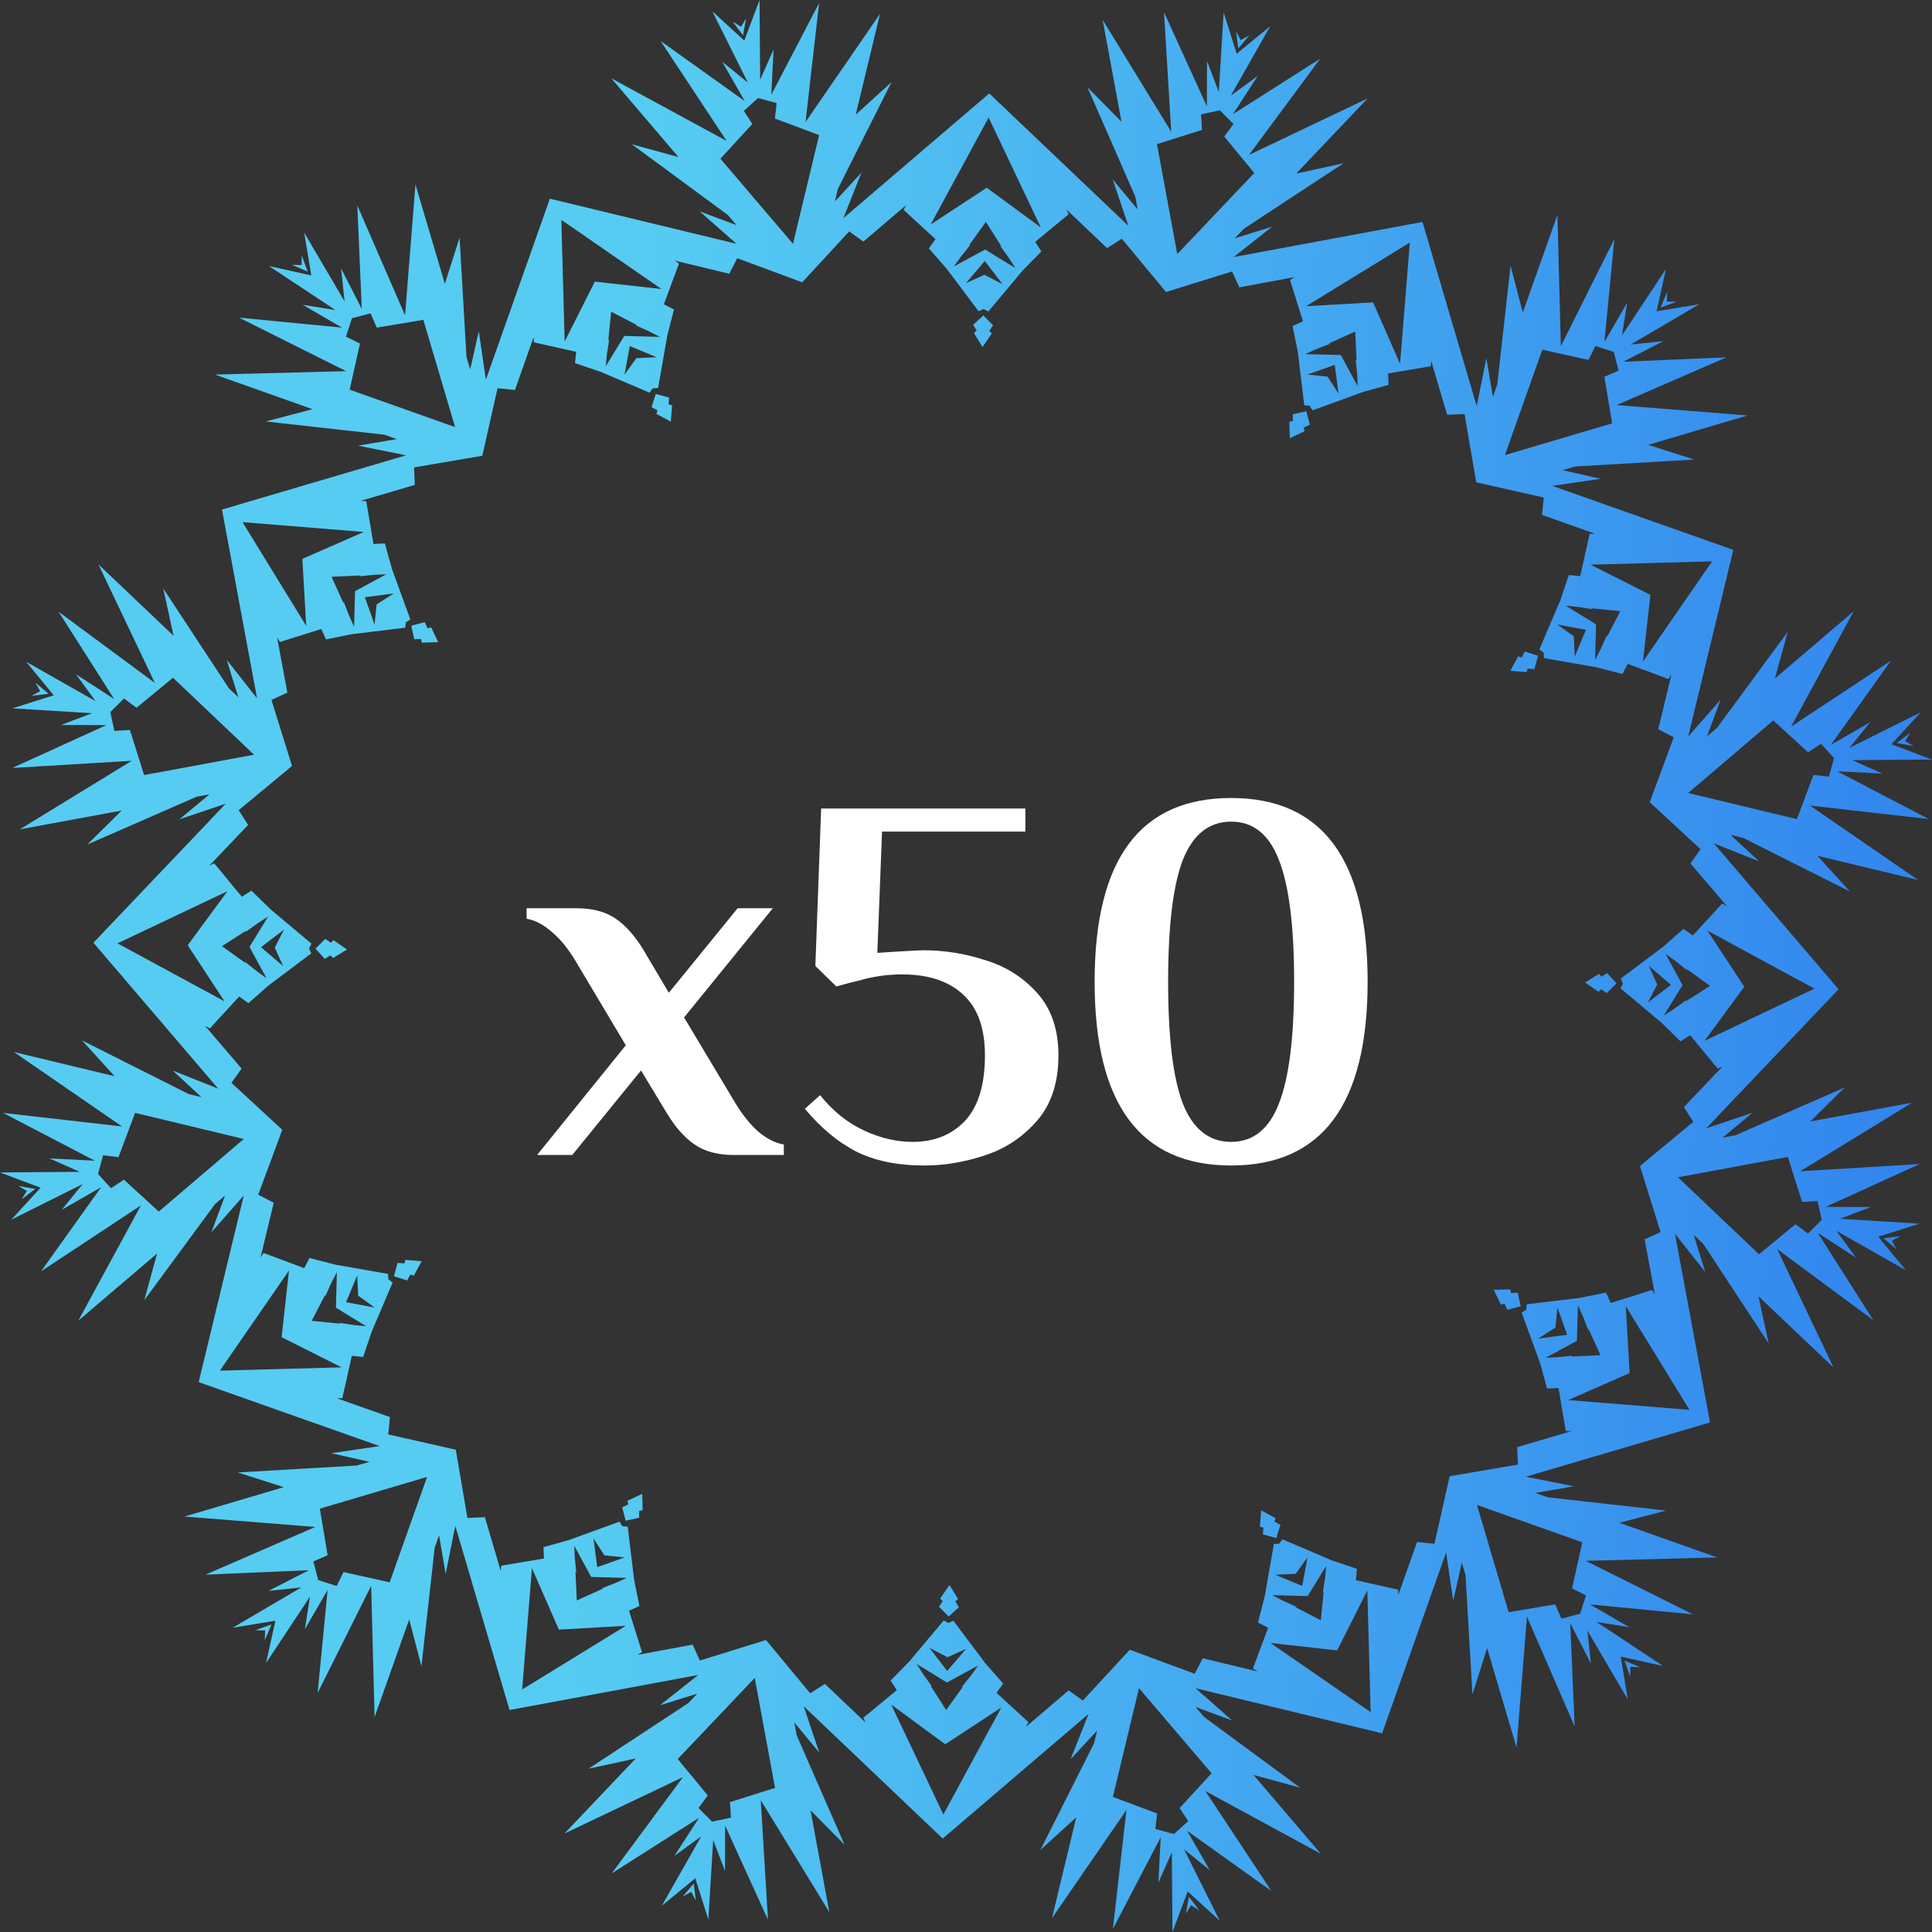 <svg width="92" height="92" viewBox="0 0 92 92" fill="none" xmlns="http://www.w3.org/2000/svg">
<rect x="0" y="0" width="92" height="92" fill="#333333" stroke="none"/>
<path d="M29.8 49.775L27.4 45.75C27.05 45.167 26.675 44.708 26.275 44.375C25.875 44.025 25.475 43.817 25.075 43.75V43.25H27.45C28.217 43.25 28.842 43.417 29.325 43.75C29.808 44.083 30.25 44.583 30.65 45.25L31.85 47.275L35.125 43.25H36.8L32.575 48.45L35 52.5C35.35 53.083 35.725 53.55 36.125 53.9C36.525 54.233 36.925 54.433 37.325 54.5V55H34.95C34.183 55 33.558 54.833 33.075 54.5C32.592 54.167 32.15 53.667 31.75 53L30.525 50.975L27.25 55H25.575L29.8 49.775ZM44.027 55.5C42.727 55.5 41.636 55.275 40.752 54.825C39.886 54.375 39.077 53.7 38.327 52.8L39.052 52.15C39.652 52.9 40.344 53.458 41.127 53.825C41.911 54.192 42.686 54.375 43.452 54.375C44.486 54.375 45.319 54.042 45.952 53.375C46.586 52.692 46.902 51.65 46.902 50.25C46.902 48.967 46.561 48.008 45.877 47.375C45.194 46.725 44.219 46.4 42.952 46.4C42.252 46.4 41.561 46.5 40.877 46.7C40.644 46.75 40.294 46.842 39.827 46.975L38.827 46L39.102 38.5H48.827V39.6H42.002L41.777 45.375L42.527 45.325C43.377 45.275 43.852 45.25 43.952 45.25C44.969 45.25 45.961 45.408 46.927 45.725C47.911 46.025 48.736 46.55 49.402 47.3C50.069 48.05 50.402 49.033 50.402 50.25C50.402 51.55 50.061 52.592 49.377 53.375C48.694 54.158 47.861 54.708 46.877 55.025C45.911 55.342 44.961 55.5 44.027 55.5ZM58.625 55.5C54.291 55.5 52.125 52.583 52.125 46.75C52.125 40.917 54.291 38 58.625 38C62.958 38 65.125 40.917 65.125 46.75C65.125 52.583 62.958 55.5 58.625 55.5ZM58.625 54.375C59.675 54.375 60.433 53.767 60.9 52.55C61.383 51.333 61.625 49.4 61.625 46.75C61.625 44.1 61.383 42.167 60.9 40.95C60.433 39.733 59.675 39.125 58.625 39.125C57.575 39.125 56.808 39.733 56.325 40.95C55.858 42.167 55.625 44.1 55.625 46.75C55.625 49.4 55.858 51.333 56.325 52.55C56.808 53.767 57.575 54.375 58.625 54.375Z" fill="white"/>
<path d="M89.69 58.965L90.313 59.491L90.089 59.083L90.499 58.864L89.69 58.965ZM77.354 79.073L77.63 79.84L77.64 79.375L78.105 79.39L77.354 79.073ZM56.617 90.319L56.473 91.121L56.714 90.724L57.109 90.969L56.617 90.319ZM33.035 89.69L32.509 90.313L32.917 90.089L33.136 90.499L33.035 89.69ZM12.927 77.354L12.16 77.63L12.625 77.64L12.61 78.105L12.927 77.354ZM1.681 56.617L0.879 56.473L1.277 56.714L1.031 57.109L1.681 56.617ZM2.31 33.035L1.687 32.509L1.911 32.917L1.501 33.136L2.31 33.035ZM14.646 12.927L14.37 12.16L14.36 12.625L13.895 12.61L14.646 12.927ZM35.383 1.681L35.527 0.879L35.286 1.277L34.891 1.031L35.383 1.681ZM58.965 2.31L59.491 1.687L59.083 1.911L58.864 1.501L58.965 2.31ZM79.073 14.646L79.84 14.37L79.375 14.36L79.39 13.895L79.073 14.646ZM90.319 35.383L91.121 35.527L90.724 35.286L90.969 34.891L90.319 35.383ZM86.747 58.092L86.095 58.738L85.499 58.297L83.763 59.727L79.902 56.06L85.138 55.093L85.813 57.239L86.553 57.194L86.747 58.092ZM75.242 76.845L74.354 77.079L74.059 76.399L71.841 76.769L70.33 71.663L75.348 73.444L74.86 75.64L75.523 75.971L75.242 76.845ZM55.902 87.334L55.016 87.092L55.1 86.356L52.994 85.567L54.238 80.39L57.694 84.441L56.174 86.099L56.582 86.717L55.902 87.334ZM33.908 86.747L33.262 86.095L33.703 85.499L32.273 83.763L35.94 79.902L36.907 85.138L34.761 85.813L34.806 86.553L33.908 86.747ZM15.155 75.242L14.921 74.354L15.601 74.059L15.231 71.841L20.337 70.33L18.556 75.348L16.36 74.86L16.029 75.523L15.155 75.242ZM4.667 55.902L4.908 55.016L5.644 55.1L6.433 52.994L11.61 54.238L7.559 57.694L5.901 56.174L5.283 56.582L4.667 55.902ZM5.253 33.908L5.905 33.262L6.501 33.703L8.237 32.273L12.098 35.94L6.862 36.907L6.187 34.761L5.447 34.806L5.253 33.908ZM16.758 15.155L17.646 14.921L17.941 15.601L20.16 15.231L21.671 20.337L16.652 18.556L17.14 16.36L16.477 16.029L16.758 15.155ZM36.098 4.667L36.984 4.908L36.9 5.644L39.006 6.433L37.762 11.61L34.306 7.559L35.826 5.901L35.418 5.283L36.098 4.667ZM58.092 5.253L58.738 5.905L58.297 6.501L59.727 8.237L56.06 12.098L55.093 6.862L57.239 6.187L57.194 5.447L58.092 5.253ZM76.845 16.758L77.079 17.646L76.399 17.941L76.769 20.16L71.663 21.671L73.444 16.652L75.64 17.14L75.971 16.477L76.845 16.758ZM87.334 36.098L87.092 36.984L86.356 36.9L85.567 39.006L80.39 37.762L84.441 34.306L86.099 35.826L86.717 35.418L87.334 36.098ZM78.915 46.878L78.517 45.996L79.571 46.896L78.471 47.738L78.915 46.878ZM74.944 30.303L74.159 29.738L75.521 29.99L74.989 31.27L74.944 30.303ZM63.218 17.934L62.255 17.837L63.561 17.375L63.74 18.748L63.218 17.934ZM46.878 13.085L45.996 13.483L46.896 12.429L47.738 13.529L46.878 13.085ZM30.303 17.056L29.738 17.841L29.99 16.479L31.27 17.011L30.303 17.056ZM17.934 28.782L17.837 29.745L17.375 28.439L18.748 28.26L17.934 28.782ZM13.085 45.122L13.483 46.004L12.429 45.104L13.529 44.262L13.085 45.122ZM17.056 61.697L17.841 62.262L16.479 62.01L17.011 60.73L17.056 61.697ZM28.782 74.066L29.745 74.163L28.439 74.626L28.26 73.252L28.782 74.066ZM45.122 78.915L46.004 78.517L45.104 79.571L44.262 78.471L45.122 78.915ZM61.697 74.944L62.262 74.159L62.01 75.521L60.73 74.989L61.697 74.944ZM74.066 63.218L74.163 62.255L74.626 63.561L73.252 63.74L74.066 63.218ZM80.119 46.91L79.312 45.422L79.79 45.766L80.35 46.216L80.302 46.134L81.431 46.945L80.26 47.695L80.312 47.616L79.729 48.035L79.234 48.353L80.119 46.91ZM76.003 29.729L74.561 28.844L75.146 28.902L75.856 29.012L75.773 28.965L77.157 29.103L76.518 30.338L76.523 30.243L76.228 30.898L75.958 31.421L76.003 29.729ZM63.848 16.907L62.156 16.862L62.692 16.62L63.362 16.36L63.267 16.36L64.534 15.789L64.598 17.177L64.555 17.092L64.627 17.807L64.655 18.395L63.848 16.907ZM46.91 11.881L45.422 12.688L45.766 12.21L46.216 11.65L46.134 11.698L46.945 10.569L47.695 11.74L47.616 11.688L48.035 12.271L48.353 12.766L46.91 11.881ZM29.729 15.997L28.844 17.44L28.902 16.854L29.012 16.144L28.965 16.227L29.103 14.843L30.338 15.482L30.243 15.477L30.898 15.772L31.421 16.042L29.729 15.997ZM16.907 28.152L16.862 29.844L16.62 29.308L16.36 28.638L16.36 28.733L15.789 27.466L17.177 27.402L17.092 27.445L17.807 27.373L18.395 27.345L16.907 28.152ZM11.881 45.09L12.688 46.578L12.21 46.234L11.65 45.784L11.698 45.866L10.569 45.055L11.74 44.305L11.688 44.384L12.271 43.965L12.766 43.647L11.881 45.09ZM15.997 62.271L17.44 63.156L16.854 63.098L16.144 62.988L16.227 63.035L14.843 62.897L15.482 61.662L15.477 61.757L15.772 61.102L16.042 60.579L15.997 62.271ZM28.152 75.093L29.844 75.138L29.308 75.38L28.638 75.64L28.733 75.639L27.466 76.212L27.402 74.823L27.445 74.908L27.373 74.193L27.345 73.605L28.152 75.093ZM45.09 80.119L46.578 79.312L46.234 79.79L45.784 80.35L45.866 80.302L45.055 81.431L44.305 80.26L44.384 80.312L43.965 79.729L43.647 79.234L45.09 80.119ZM62.271 76.003L63.156 74.561L63.098 75.146L62.988 75.856L63.035 75.773L62.897 77.157L61.662 76.518L61.757 76.523L61.102 76.228L60.579 75.958L62.271 76.003ZM75.093 63.848L75.138 62.156L75.38 62.692L75.64 63.362L75.639 63.267L76.212 64.534L74.823 64.598L74.908 64.555L74.193 64.627L73.605 64.655L75.093 63.848ZM83.061 46.989L81.309 44.318L86.404 47.078L81.169 49.562L83.061 46.989ZM78.59 28.326L75.738 26.889L81.53 26.731L78.238 31.5L78.59 28.326ZM65.386 14.399L62.198 14.581L67.136 11.548L66.669 17.324L65.386 14.399ZM46.989 8.939L44.318 10.691L47.078 5.596L49.562 10.831L46.989 8.939ZM28.326 13.41L26.889 16.262L26.731 10.47L31.5 13.762L28.326 13.41ZM14.399 26.613L14.581 29.802L11.548 24.864L17.324 25.331L14.399 26.613ZM8.939 45.011L10.691 47.682L5.596 44.922L10.831 42.438L8.939 45.011ZM13.41 63.674L16.262 65.111L10.47 65.269L13.762 60.5L13.41 63.674ZM26.613 77.601L29.802 77.419L24.864 80.452L25.331 74.676L26.613 77.601ZM45.011 83.061L47.682 81.309L44.922 86.404L42.438 81.169L45.011 83.061ZM63.674 78.59L65.111 75.738L65.269 81.53L60.5 78.238L63.674 78.59ZM77.601 65.386L77.419 62.198L80.452 67.136L74.676 66.669L77.601 65.386ZM87.551 47.108L81.611 40.16L83.776 41.021L82.408 39.757L83.014 39.903L88.092 42.455L86.542 40.751L91.337 41.904L86.189 38.359L91.853 39.005L87.486 36.728L89.645 36.838L88.204 36.198L92 36.169L90.068 35.443L91.461 33.92L88.064 35.615L89.058 34.391L87.184 35.467L90.046 31.459L85.289 34.601L88.272 29.109L84.52 32.309L85.129 30.088L81.759 34.664L81.284 35.068L81.931 33.322L80.392 35.07L82.539 26.184L73.92 23.137L76.225 22.8L74.408 22.39L75.006 22.213L80.68 21.884L78.486 21.183L83.215 19.784L76.985 19.288L82.213 17.016L77.292 17.227L79.216 16.243L77.649 16.409L80.922 14.486L78.885 14.824L79.331 12.808L77.236 15.974L77.485 14.417L76.4 16.286L76.874 11.384L74.326 16.483L74.163 10.236L72.514 14.883L71.931 12.655L71.3 18.303L71.091 18.891L70.778 17.055L70.319 19.338L67.736 10.57L58.748 12.24L60.576 10.796L58.797 11.349L59.227 10.897L63.976 7.775L61.725 8.265L65.121 4.689L59.478 7.375L62.869 2.792L58.713 5.436L59.888 3.622L58.613 4.549L60.486 1.248L58.891 2.558L58.269 0.59L58.038 4.379L57.476 2.906L57.471 5.067L55.43 0.585L55.773 6.275L52.508 0.946L53.403 5.795L51.784 4.157L54.062 9.364L54.175 9.977L52.986 8.543L53.73 10.751L47.108 4.449L40.16 10.389L41.021 8.224L39.757 9.592L39.903 8.986L42.455 3.908L40.751 5.458L41.904 0.663L38.359 5.811L39.005 0.147L36.728 4.514L36.838 2.355L36.198 3.796L36.169 0L35.443 1.932L33.92 0.539L35.615 3.936L34.391 2.942L35.467 4.816L31.459 1.954L34.601 6.711L29.109 3.728L32.309 7.48L30.088 6.871L34.664 10.241L35.068 10.716L33.322 10.069L35.07 11.608L26.184 9.461L23.137 18.08L22.8 15.775L22.39 17.592L22.213 16.994L21.884 11.32L21.183 13.514L19.784 8.785L19.288 15.015L17.016 9.787L17.227 14.708L16.243 12.784L16.409 14.351L14.486 11.078L14.824 13.115L12.808 12.669L15.974 14.764L14.417 14.515L16.286 15.6L11.384 15.126L16.483 17.674L10.236 17.837L14.883 19.486L12.655 20.069L18.303 20.7L18.891 20.909L17.055 21.222L19.338 21.681L10.57 24.264L12.24 33.252L10.796 31.424L11.349 33.203L10.897 32.773L7.775 28.024L8.265 30.275L4.689 26.879L7.375 32.522L2.792 29.131L5.436 33.287L3.622 32.112L4.549 33.387L1.248 31.514L2.558 33.109L0.59 33.731L4.379 33.962L2.906 34.524L5.067 34.529L0.585 36.57L6.275 36.227L0.946 39.492L5.795 38.597L4.157 40.216L9.364 37.938L9.977 37.825L8.543 39.014L10.751 38.27L4.449 44.892L10.389 51.84L8.224 50.979L9.592 52.243L8.986 52.097L3.908 49.545L5.458 51.249L0.663 50.096L5.811 53.641L0.147 52.995L4.514 55.272L2.355 55.162L3.796 55.802L0 55.831L1.932 56.557L0.539 58.08L3.936 56.385L2.942 57.609L4.816 56.533L1.954 60.541L6.711 57.399L3.728 62.891L7.48 59.691L6.871 61.912L10.241 57.336L10.716 56.932L10.069 58.678L11.608 56.93L9.461 65.816L18.08 68.863L15.775 69.2L17.591 69.61L16.994 69.787L11.32 70.116L13.514 70.817L8.785 72.216L15.015 72.712L9.787 74.984L14.708 74.773L12.784 75.757L14.351 75.591L11.078 77.513L13.115 77.177L12.669 79.192L14.764 76.026L14.515 77.583L15.6 75.714L15.126 80.616L17.674 75.516L17.837 81.764L19.486 77.117L20.069 79.345L20.7 73.697L20.909 73.109L21.222 74.945L21.681 72.662L24.264 81.43L33.252 79.76L31.424 81.204L33.203 80.651L32.773 81.103L28.024 84.225L30.275 83.735L26.879 87.311L32.522 84.626L29.131 89.208L33.287 86.564L32.112 88.378L33.387 87.451L31.514 90.752L33.109 89.442L33.731 91.41L33.962 87.621L34.524 89.094L34.529 86.933L36.57 91.415L36.227 85.725L39.492 91.054L38.597 86.205L40.216 87.843L37.938 82.636L37.825 82.023L39.014 83.457L38.27 81.249L44.892 87.551L51.84 81.611L50.979 83.776L52.243 82.408L52.097 83.014L49.545 88.092L51.249 86.542L50.096 91.337L53.641 86.189L52.995 91.853L55.272 87.486L55.162 89.645L55.802 88.204L55.831 92L56.557 90.068L58.08 91.461L56.385 88.064L57.609 89.058L56.533 87.184L60.541 90.046L57.399 85.289L62.891 88.272L59.691 84.52L61.912 85.129L57.336 81.759L56.932 81.284L58.678 81.931L56.93 80.392L65.816 82.539L68.863 73.92L69.2 76.225L69.61 74.408L69.787 75.006L70.116 80.68L70.817 78.486L72.216 83.215L72.712 76.985L74.984 82.213L74.773 77.292L75.757 79.216L75.591 77.649L77.513 80.922L77.177 78.885L79.192 79.331L76.026 77.236L77.583 77.485L75.714 76.4L80.616 76.874L75.516 74.326L81.764 74.163L77.117 72.514L79.345 71.931L73.697 71.3L73.109 71.091L74.945 70.778L72.662 70.319L81.43 67.736L79.76 58.748L81.204 60.576L80.651 58.797L81.103 59.227L84.225 63.976L83.735 61.725L87.311 65.121L84.626 59.478L89.208 62.869L86.564 58.713L88.378 59.888L87.451 58.613L90.752 60.486L89.442 58.891L91.41 58.269L87.621 58.038L89.094 57.476L86.933 57.471L91.415 55.43L85.725 55.773L91.054 52.508L86.205 53.403L87.843 51.784L82.636 54.062L82.023 54.175L83.457 52.986L81.249 53.73L87.551 47.108ZM78.558 38.2L80.979 40.437L80.495 41.114L82.234 43.149L82.008 43.027L80.611 44.547L80.169 44.23L79.215 45.071L77.178 46.6L77.284 46.835L77.166 47.063L79.118 48.699L80.026 49.59L80.484 49.296L81.799 50.889L82.031 50.779L80.185 52.718L80.633 53.42L78.095 55.524L79.074 58.672L78.316 59.016L78.805 61.648L78.671 61.429L76.7 62.047L76.477 61.552L75.23 61.803L72.701 62.109L72.676 62.365L72.459 62.504L73.332 64.896L73.673 66.122L74.216 66.097L74.558 68.133L74.814 68.154L72.246 68.911L72.283 69.742L69.033 70.296L68.307 73.512L67.479 73.431L66.586 75.954L66.579 75.698L64.564 75.248L64.618 74.707L63.412 74.3L61.069 73.301L60.919 73.51L60.662 73.522L60.222 76.031L59.905 77.263L60.388 77.512L59.666 79.447L59.877 79.593L57.275 78.964L56.891 79.703L53.8 78.558L51.563 80.979L50.886 80.495L48.851 82.234L48.973 82.008L47.453 80.611L47.77 80.169L46.929 79.215L45.4 77.178L45.165 77.284L44.937 77.166L43.301 79.118L42.41 80.026L42.704 80.484L41.111 81.799L41.221 82.031L39.282 80.185L38.58 80.633L36.476 78.095L33.328 79.074L32.984 78.316L30.352 78.805L30.571 78.671L29.953 76.7L30.448 76.477L30.197 75.23L29.891 72.701L29.635 72.676L29.496 72.459L27.104 73.332L25.878 73.673L25.903 74.216L23.867 74.558L23.846 74.814L23.089 72.246L22.258 72.283L21.704 69.033L18.488 68.307L18.569 67.479L16.046 66.586L16.302 66.579L16.753 64.564L17.294 64.618L17.7 63.412L18.699 61.07L18.49 60.919L18.478 60.662L15.969 60.222L14.738 59.905L14.488 60.388L12.553 59.666L12.407 59.877L13.036 57.275L12.297 56.891L13.442 53.8L11.021 51.563L11.505 50.886L9.766 48.851L9.991 48.973L11.389 47.453L11.831 47.77L12.785 46.929L14.822 45.4L14.716 45.166L14.834 44.937L12.882 43.301L11.973 42.411L11.516 42.704L10.201 41.111L9.969 41.221L11.815 39.282L11.367 38.58L13.905 36.476L12.926 33.328L13.684 32.984L13.195 30.352L13.329 30.571L15.3 29.953L15.523 30.448L16.77 30.197L19.299 29.891L19.324 29.635L19.541 29.496L18.668 27.104L18.327 25.878L17.784 25.903L17.442 23.867L17.186 23.846L19.753 23.09L19.717 22.258L22.967 21.704L23.693 18.488L24.521 18.569L25.414 16.046L25.421 16.302L27.436 16.753L27.382 17.294L28.588 17.7L30.93 18.699L31.081 18.49L31.338 18.478L31.778 15.969L32.095 14.738L31.612 14.488L32.334 12.553L32.123 12.407L34.725 13.036L35.109 12.297L38.2 13.443L40.437 11.021L41.114 11.505L43.149 9.766L43.027 9.992L44.547 11.389L44.23 11.831L45.071 12.785L46.6 14.822L46.835 14.716L47.063 14.834L48.699 12.882L49.589 11.973L49.296 11.516L50.889 10.201L50.779 9.969L52.718 11.815L53.42 11.367L55.524 13.905L58.672 12.926L59.016 13.684L61.648 13.195L61.429 13.329L62.047 15.3L61.552 15.523L61.803 16.77L62.109 19.299L62.365 19.324L62.504 19.541L64.896 18.668L66.122 18.327L66.097 17.784L68.133 17.442L68.154 17.186L68.911 19.754L69.742 19.717L70.296 22.967L73.512 23.693L73.431 24.521L75.954 25.414L75.698 25.421L75.248 27.436L74.707 27.382L74.3 28.588L73.301 30.93L73.51 31.081L73.522 31.338L76.031 31.778L77.263 32.095L77.512 31.612L79.447 32.334L79.593 32.123L78.964 34.725L79.703 35.109L78.558 38.2ZM76.978 46.826L76.534 46.338L76.26 46.508L76.142 46.378L75.477 46.786L76.119 47.23L76.244 47.106L76.508 47.29L76.978 46.826ZM73.241 31.227L72.612 31.026L72.46 31.31L72.293 31.256L71.921 31.943L72.699 32.005L72.745 31.836L73.066 31.863L73.241 31.227ZM62.205 19.585L61.56 19.726L61.57 20.048L61.398 20.085L61.419 20.866L62.125 20.531L62.08 20.361L62.372 20.224L62.205 19.585ZM46.826 15.022L46.338 15.466L46.508 15.74L46.378 15.858L46.786 16.523L47.23 15.881L47.106 15.756L47.29 15.492L46.826 15.022ZM31.227 18.759L31.026 19.388L31.31 19.54L31.256 19.707L31.943 20.079L32.005 19.301L31.836 19.255L31.863 18.934L31.227 18.759ZM19.585 29.795L19.726 30.44L20.048 30.43L20.085 30.602L20.866 30.581L20.531 29.875L20.361 29.92L20.224 29.628L19.585 29.795ZM15.022 45.174L15.466 45.662L15.74 45.492L15.858 45.622L16.523 45.214L15.881 44.77L15.756 44.894L15.492 44.71L15.022 45.174ZM18.759 60.773L19.388 60.974L19.54 60.69L19.707 60.744L20.079 60.057L19.301 59.995L19.255 60.164L18.934 60.137L18.759 60.773ZM29.795 72.415L30.44 72.274L30.43 71.952L30.602 71.915L30.581 71.134L29.875 71.469L29.92 71.639L29.628 71.776L29.795 72.415ZM45.174 76.978L45.662 76.534L45.492 76.26L45.622 76.142L45.214 75.477L44.77 76.119L44.894 76.244L44.71 76.508L45.174 76.978ZM60.773 73.241L60.974 72.612L60.69 72.46L60.744 72.293L60.057 71.921L59.995 72.699L60.164 72.745L60.137 73.066L60.773 73.241ZM72.415 62.205L72.274 61.56L71.952 61.57L71.915 61.398L71.134 61.419L71.469 62.125L71.639 62.08L71.776 62.372L72.415 62.205Z" fill="url(#paint0_linear_615_3)"/>
<defs>
<linearGradient id="paint0_linear_615_3" x1="0" y1="0" x2="98.013" y2="5.45" gradientUnits="userSpaceOnUse">
<stop offset="0.318" stop-color="#56CCF2"/>
<stop offset="1" stop-color="#2F80ED"/>
</linearGradient>
</defs>
</svg>
